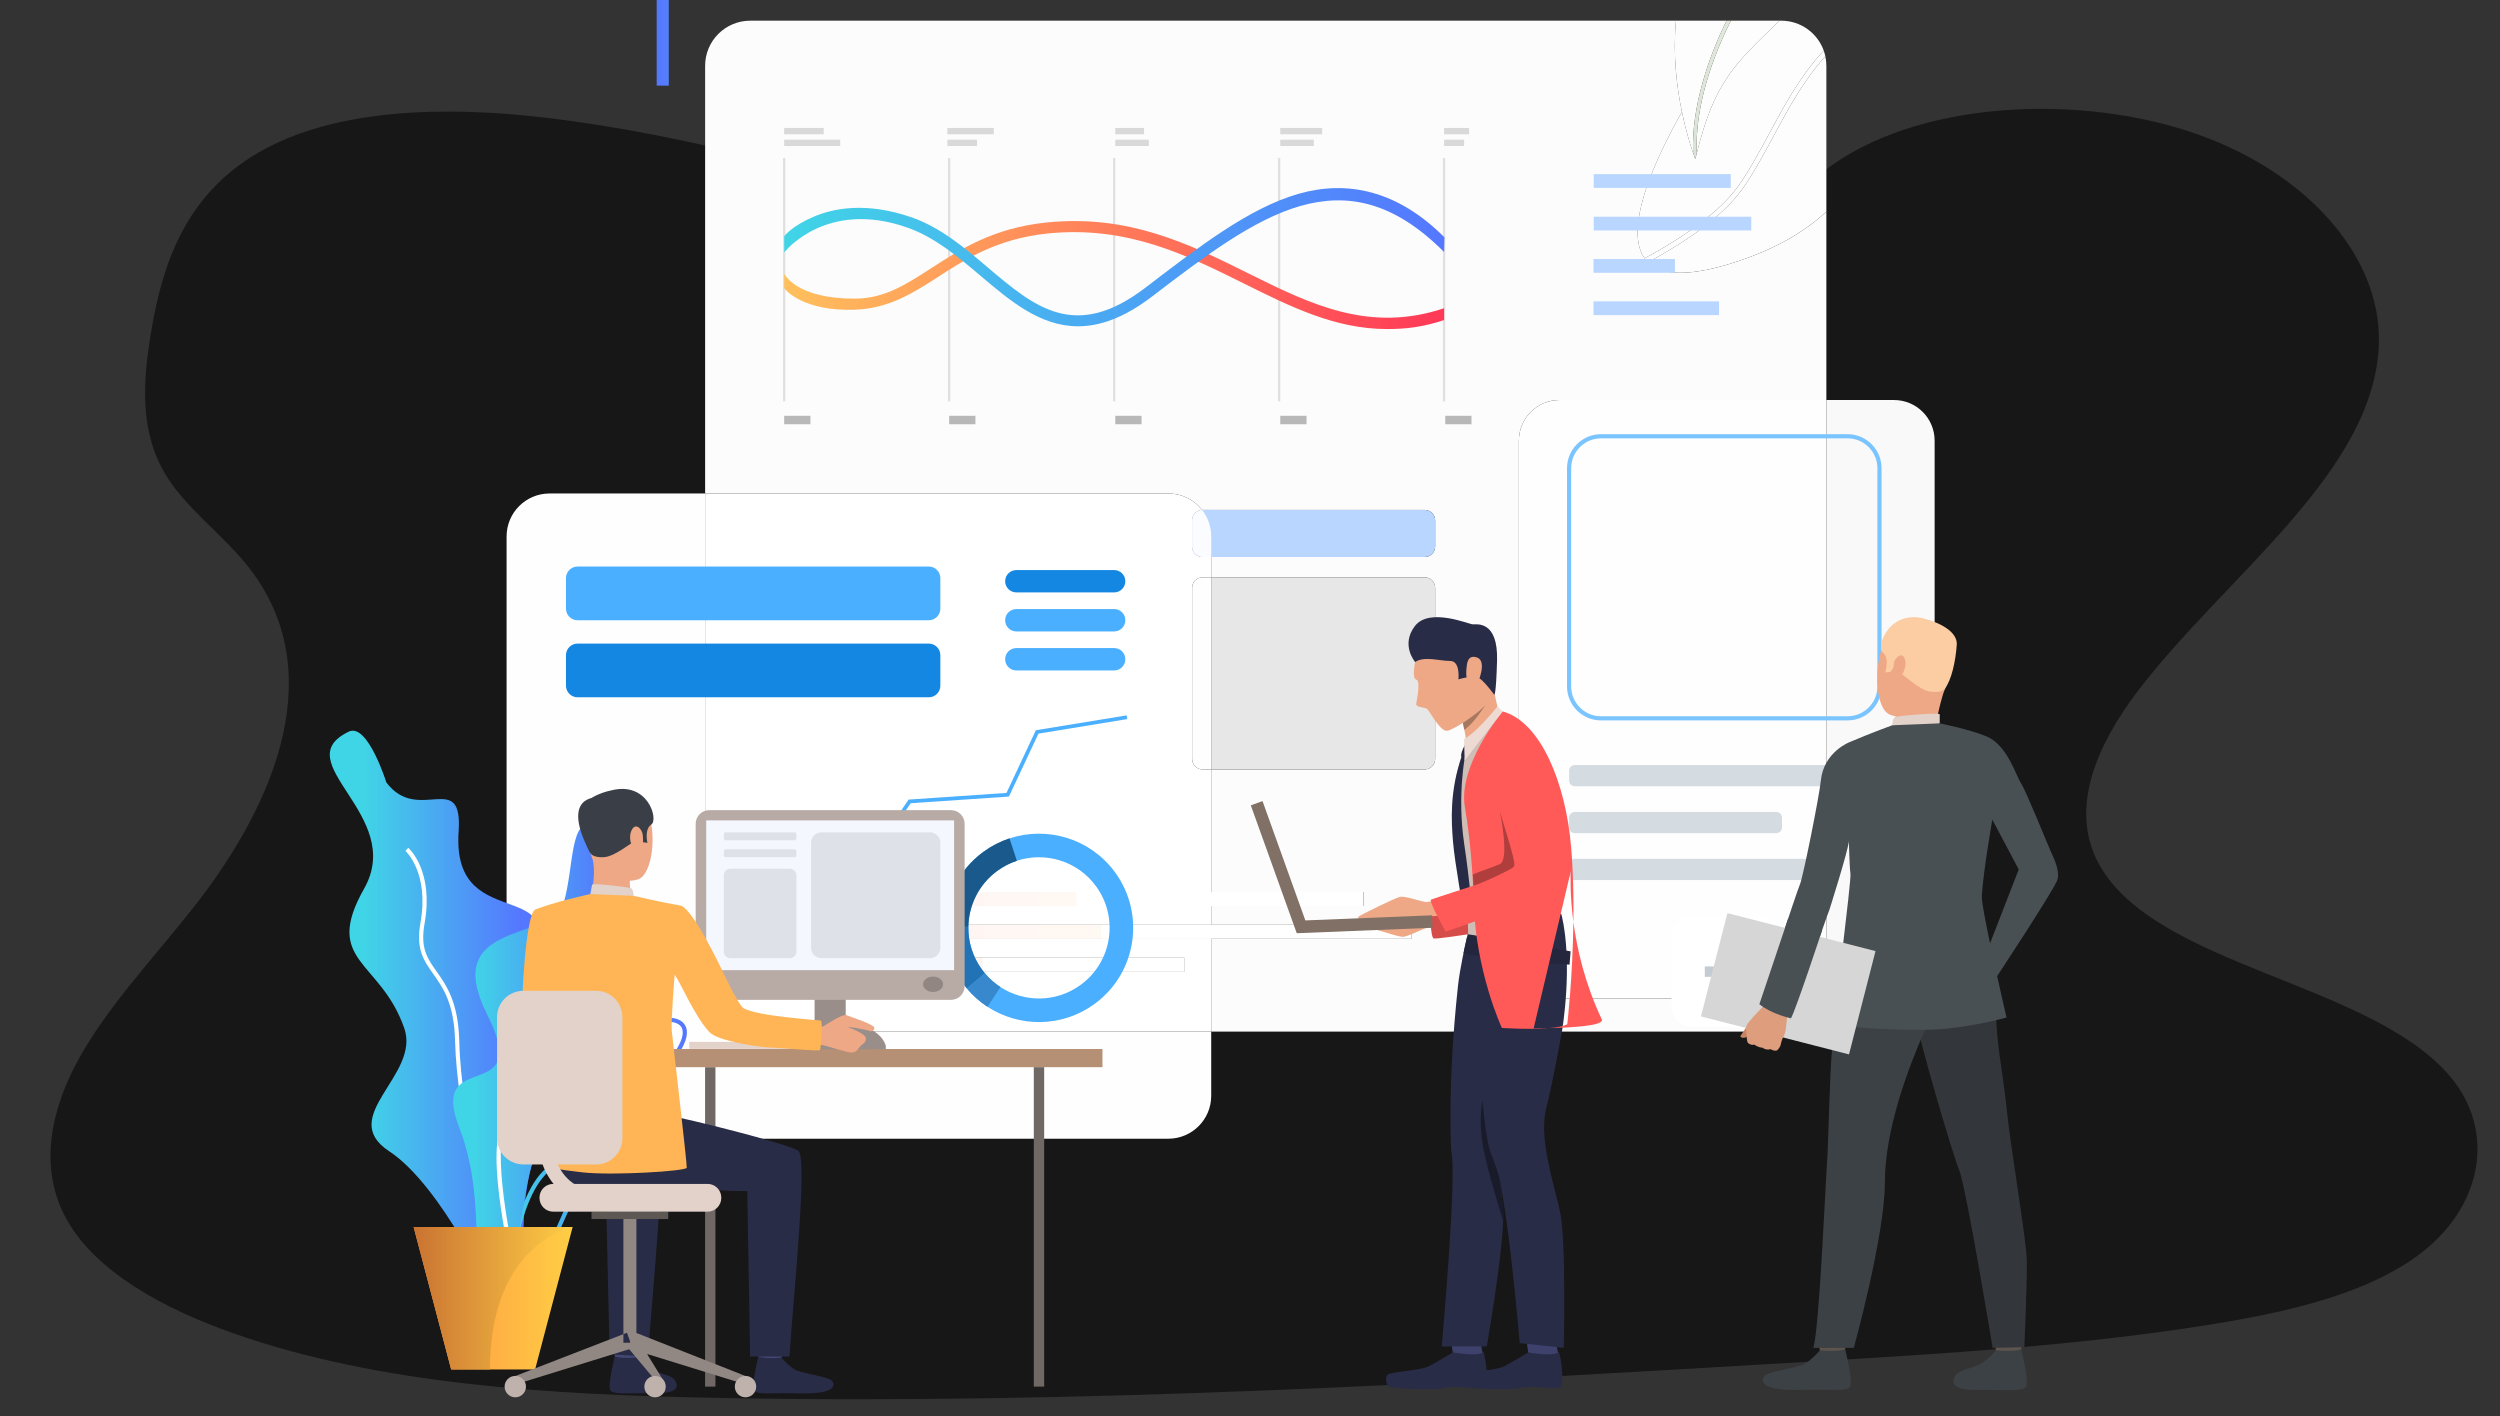 <svg xmlns="http://www.w3.org/2000/svg" viewBox="0 0 1137 644" width="1137" height="644">
	<rect x="0" y="0" width="1137" height="644" fill="#333333" stroke="none"/>
	<defs>
		<linearGradient id="grd1" gradientUnits="userSpaceOnUse"  x1="749.234" y1="53.339" x2="916.921" y2="53.339">
			<stop offset="0" stop-color="#fdfdfd"  />
			<stop offset="0.005" stop-color="#fdfdfd"  />
			<stop offset="1" stop-color="#fdfdfd"  />
		</linearGradient>
		<linearGradient id="grd2" gradientUnits="userSpaceOnUse"  x1="735.197" y1="131.946" x2="822.41" y2="43.315">
			<stop offset="0" stop-color="#fdfdfd"  />
			<stop offset="0.005" stop-color="#fdfdfd"  />
			<stop offset="1" stop-color="#fdfdfd"  />
		</linearGradient>
		<linearGradient id="grd3" gradientUnits="userSpaceOnUse"  x1="762.638" y1="-0.041" x2="844.721" y2="-0.041">
			<stop offset="0" stop-color="#fdfdfd"  />
			<stop offset="0.005" stop-color="#fdfdfd"  />
			<stop offset="1" stop-color="#fdfdfd"  />
		</linearGradient>
		<linearGradient id="grd4" gradientUnits="userSpaceOnUse"  x1="763.019" y1="63.283" x2="825.837" y2="-35.185">
			<stop offset="0" stop-color="#dce3d9"  />
			<stop offset="0.005" stop-color="#dce3d9"  />
			<stop offset="1" stop-color="#e3eedc"  />
		</linearGradient>
		<linearGradient id="grd5" gradientUnits="userSpaceOnUse"  x1="559.166" y1="408.865" x2="286.201" y2="408.865">
			<stop offset="0" stop-color="#fffbf3"  />
			<stop offset="1" stop-color="#fff0f2"  />
		</linearGradient>
		<linearGradient id="grd6" gradientUnits="userSpaceOnUse"  x1="559.166" y1="423.785" x2="286.201" y2="423.784">
			<stop offset="0" stop-color="#fffbf3"  />
			<stop offset="1" stop-color="#fff0f2"  />
		</linearGradient>
		<linearGradient id="grd7" gradientUnits="userSpaceOnUse"  x1="559.166" y1="438.708" x2="286.201" y2="438.708">
			<stop offset="0" stop-color="#fffbf3"  />
			<stop offset="1" stop-color="#fff0f2"  />
		</linearGradient>
		<linearGradient id="grd8" gradientUnits="userSpaceOnUse"  x1="164.787" y1="458.073" x2="236.662" y2="458.073">
			<stop offset="0" stop-color="#40d5e6"  />
			<stop offset="1" stop-color="#5577ff"  />
		</linearGradient>
		<linearGradient id="grd9" gradientUnits="userSpaceOnUse"  x1="224.997" y1="519.585" x2="311.27" y2="519.585">
			<stop offset="0" stop-color="#40d5e6"  />
			<stop offset="1" stop-color="#5577ff"  />
		</linearGradient>
		<linearGradient id="grd10" gradientUnits="userSpaceOnUse"  x1="230.404" y1="532.155" x2="297.714" y2="532.155">
			<stop offset="0" stop-color="#40d5e6"  />
			<stop offset="1" stop-color="#5577ff"  />
		</linearGradient>
		<linearGradient id="grd11" gradientUnits="userSpaceOnUse"  x1="215.12" y1="475.666" x2="275.122" y2="475.666">
			<stop offset="0" stop-color="#40d5e6"  />
			<stop offset="1" stop-color="#5577ff"  />
		</linearGradient>
		<linearGradient id="grd12" gradientUnits="userSpaceOnUse"  x1="188.109" y1="590.43" x2="260.444" y2="590.43">
			<stop offset="0" stop-color="#ff9340"  />
			<stop offset="1" stop-color="#ffce45"  />
		</linearGradient>
		<linearGradient id="grd13" gradientUnits="userSpaceOnUse"  x1="188.109" y1="590.43" x2="260.444" y2="590.43">
			<stop offset="0" stop-color="#c97332"  />
			<stop offset="1" stop-color="#ffce45"  />
		</linearGradient>
		<linearGradient id="grd14" gradientUnits="userSpaceOnUse"  x1="357.732" y1="9.415" x2="298.659" y2="9.415">
			<stop offset="0" stop-color="#40d5e6"  />
			<stop offset="1" stop-color="#5577ff"  />
		</linearGradient>
		<linearGradient id="grd15" gradientUnits="userSpaceOnUse"  x1="356.65" y1="125.688" x2="656.778" y2="125.688">
			<stop offset="0" stop-color="#ffc05c"  />
			<stop offset="1" stop-color="#ff3857"  />
		</linearGradient>
		<linearGradient id="grd16" gradientUnits="userSpaceOnUse"  x1="356.65" y1="120.545" x2="656.935" y2="120.545">
			<stop offset="0" stop-color="#40d5e6"  />
			<stop offset="1" stop-color="#5577ff"  />
		</linearGradient>
	</defs>
	<style>
		tspan { white-space:pre }
		.shp0 { fill: none } 
		.shp1 { opacity: 0.541;fill: #000000 } 
		.shp2 { fill: #fcfcfc } 
		.shp3 { fill: url(#grd1) } 
		.shp4 { fill: url(#grd2) } 
		.shp5 { fill: url(#grd3) } 
		.shp6 { fill: url(#grd4) } 
		.shp7 { fill: #b8d6ff } 
		.shp8 { fill: #e7e7e7 } 
		.shp9 { fill: #ffffff } 
		.shp10 { fill: #f9f9fa } 
		.shp11 { fill: #fefefe } 
		.shp12 { fill: #d4dbe1 } 
		.shp13 { fill: #c5ccd1 } 
		.shp14 { fill: #fafcff } 
		.shp15 { fill: url(#grd5) } 
		.shp16 { fill: url(#grd6) } 
		.shp17 { fill: url(#grd7) } 
		.shp18 { fill: #4aafff } 
		.shp19 { fill: #1487e3 } 
		.shp20 { fill: #1a598c } 
		.shp21 { fill: #2273b5 } 
		.shp22 { fill: #3788cc } 
		.shp23 { fill: url(#grd8) } 
		.shp24 { fill: url(#grd9) } 
		.shp25 { fill: url(#grd10) } 
		.shp26 { fill: url(#grd11) } 
		.shp27 { fill: url(#grd12) } 
		.shp28 { fill: url(#grd13) } 
		.shp29 { fill: url(#grd14) } 
		.shp30 { fill: #e2d2ca } 
		.shp31 { fill: #706865 } 
		.shp32 { fill: #ccbdb7 } 
		.shp33 { fill: #998e89 } 
		.shp34 { fill: #b59074 } 
		.shp35 { fill: #ffb555 } 
		.shp36 { fill: #424773 } 
		.shp37 { fill: #292c47 } 
		.shp38 { fill: #eea886 } 
		.shp39 { fill: #3a3f47 } 
		.shp40 { fill: #918783 } 
		.shp41 { fill: #5e5854 } 
		.shp42 { fill: #bfb2ac } 
		.shp43 { fill: #b8aba5 } 
		.shp44 { fill: #f5f7ff } 
		.shp45 { fill: #918681 } 
		.shp46 { fill: #dfe1e8 } 
		.shp47 { fill: #e0e0e0 } 
		.shp48 { fill: #b8b8b8 } 
		.shp49 { fill: #d9d9d9 } 
		.shp50 { fill: url(#grd15) } 
		.shp51 { fill: url(#grd16) } 
		.shp52 { fill: #7ac4ff } 
		.shp53 { fill: #5c544d } 
		.shp54 { fill: #3c4145 } 
		.shp55 { fill: #33373b } 
		.shp56 { fill: #fccca2 } 
		.shp57 { fill: #495054 } 
		.shp58 { fill: #d6d6d6 } 
		.shp59 { fill: #c98462 } 
		.shp60 { fill: #de9d7d } 
		.shp61 { fill: #d64c4a } 
		.shp62 { fill: #3d416b } 
		.shp63 { fill: #cfbeb6 } 
		.shp64 { fill: #23263d } 
		.shp65 { fill: #ff5a58 } 
		.shp66 { fill: #807066 } 
		.shp67 { fill: #191b2b } 
		.shp68 { fill: #a77860 } 
		.shp69 { fill: #b03e3d } 
		.shp70 { fill: #282b45 } 
		.shp71 { fill: #eddad3 } 
	</style>
	<path id="backgroundrect" class="shp0" d="M0 0L100 0L100 100L0 100L0 0Z" />
	<g id="Layer">
		<path id="svg_1" class="shp1" d="M650.4 132.76C579.64 133.3 511.67 117.31 446.67 99.49C381.67 81.67 317.2 61.66 247.83 53.49C203.21 48.21 152.43 49.04 117.35 69.49C83.6 89.15 73.62 121.37 68.69 151.11C64.98 173.49 63.17 196.97 76.23 217.34C85.3 231.47 100.92 243.07 111.91 256.53C150.17 303.37 126.45 363.64 88.51 412.04C70.74 434.71 49.94 456.53 36.4 480.53C22.86 504.53 17.22 531.64 30.61 555.13C43.89 578.42 74.15 595.19 106.69 606.58C172.79 629.72 249.86 634.28 324.92 635.75C491.06 638.99 657.63 629.11 823.74 619.24C885.22 615.59 946.97 611.91 1007.22 602.09C1040.68 596.64 1075.15 588.66 1098.97 571.49C1129.21 549.69 1135.65 514.37 1113.97 489.15C1077.6 446.86 980.97 439.47 954.97 393.62C940.66 368.38 953.4 339.25 971.97 314.71C1011.91 262.06 1080.31 214.71 1081.92 156.08C1083.03 115.83 1047.92 76.8 995.24 59.65C940 41.65 864.46 46.86 825.4 81.27C785.24 116.64 712.9 132.29 650.4 132.76Z" />
		<path id="Path 6" class="shp2" d="M810.11 469.18L550.86 469.18L550.86 426.98L642.05 426.98L642.05 420.59L550.86 420.59L550.86 412.06L620.09 412.06L620.09 405.67L550.86 405.67L550.86 349.94L647.93 349.94C650.57 349.94 652.71 347.81 652.71 345.17L652.71 267.34C652.71 264.7 650.57 262.56 647.93 262.56L550.86 262.56L550.86 253.32L647.93 253.32C650.57 253.32 652.71 251.18 652.71 248.54L652.71 236.7C652.71 234.06 650.57 231.92 647.93 231.92L546.96 231.92C546.87 231.92 546.79 231.92 546.71 231.92C543.13 227.37 537.58 224.44 531.34 224.44L320.69 224.44L320.69 29.93C320.69 18.6 329.87 9.41 341.21 9.41L762.24 9.41C760.77 24.86 762.59 39.6 764.94 50.93C763.39 53.61 761.94 56.25 760.6 58.81C747.8 83.17 740.1 106.46 747.96 117.46C748.43 118.11 748.94 118.71 749.5 119.26C752.63 122.34 757.45 124.06 764.31 124.06C770.98 124.06 779.59 122.42 790.46 118.79C808.2 112.87 821.01 105.17 830.63 96.26L830.63 181.93L709.26 181.93C699.06 181.93 690.79 190.2 690.79 200.41L690.79 435.61C690.79 445.82 699.06 454.09 709.26 454.09L829.91 454.09C827.53 462.79 819.57 469.18 810.11 469.18Z" />
		<path id="Path 7" class="shp3" d="M764.31 124.06C757.45 124.06 752.63 122.34 749.5 119.26C760.63 113.35 782 100.7 792.57 85.77C797.54 78.72 801.85 70.73 806.4 62.28C813.23 49.59 820.24 36.56 830.17 25.6C830.47 27 830.63 28.45 830.63 29.93L830.63 96.26C821.01 105.17 808.2 112.87 790.46 118.79C779.59 122.42 770.98 124.06 764.31 124.06ZM747.96 117.46C740.1 106.46 747.8 83.17 760.6 58.81C761.94 56.25 763.39 53.61 764.94 50.93C766.72 59.46 768.8 66.06 770.02 69.56C770.6 71.25 770.99 72.22 771.03 72.32C771.26 71.42 771.48 70.51 771.7 69.65C779.76 37.61 788.29 29.6 809.33 9.41L810.11 9.41C819.02 9.41 826.6 15.09 829.44 23.02C818.83 34.39 811.51 47.98 804.4 61.2C799.87 69.59 795.61 77.52 790.7 84.45C780.4 99.01 758.81 111.71 747.96 117.46Z" />
		<path id="Path 8" class="shp4" d="M749.5 119.26C748.94 118.71 748.43 118.11 747.96 117.46C758.81 111.71 780.4 99.01 790.7 84.45C795.61 77.52 799.87 69.59 804.4 61.2C811.51 47.98 818.83 34.39 829.44 23.02C829.74 23.85 829.98 24.71 830.17 25.6C820.24 36.56 813.23 49.59 806.4 62.28C801.85 70.73 797.54 78.72 792.57 85.77C782 100.7 760.63 113.35 749.5 119.26Z" />
		<path id="Path 9" class="shp5" d="M771.7 69.65C770.72 48.41 779.11 25.39 787.23 9.41L809.33 9.41C788.29 29.6 779.76 37.61 771.7 69.65ZM770.02 69.56C768.8 66.06 766.72 59.46 764.94 50.93C762.59 39.6 760.77 24.86 762.24 9.41L785.23 9.41C777.08 25.84 769.17 48.84 770.02 69.56Z" />
		<path id="Path 10" class="shp6" d="M771.03 72.32C770.99 72.22 770.6 71.25 770.02 69.56C769.17 48.84 777.08 25.84 785.23 9.41L787.23 9.41C779.11 25.39 770.72 48.41 771.7 69.65C771.48 70.51 771.26 71.42 771.03 72.32Z" />
		<path id="Path 11" class="shp7" d="M647.93 231.92L546.96 231.92C544.32 231.92 542.18 234.06 542.18 236.7L542.18 248.54C542.18 251.18 544.32 253.32 546.96 253.32L647.93 253.32C650.57 253.32 652.71 251.18 652.71 248.54L652.71 236.7C652.71 234.06 650.57 231.92 647.93 231.92Z" />
		<path id="Path 12" class="shp8" d="M647.93 349.94L550.86 349.94L550.86 262.56L647.93 262.56C650.57 262.56 652.71 264.7 652.71 267.34L652.71 345.17C652.71 347.81 650.57 349.94 647.93 349.94Z" />
		<path id="Path 13" class="shp7" d="M787.15 85.45L724.82 85.45L724.82 79.2L787.15 79.2L787.15 85.45ZM796.45 104.81L724.82 104.81L724.82 98.56L796.45 98.56L796.45 104.81ZM761.77 124.06L724.71 124.06L724.71 117.81L761.77 117.81L761.77 124.06ZM781.82 143.31L724.71 143.31L724.71 137.06L781.82 137.06L781.82 143.31Z" />
		<path id="Path 14" class="shp9" d="M620.09 412.06L347.39 412.06L347.39 405.67L620.09 405.67L620.09 412.06ZM642.05 426.98L347.39 426.98L347.39 420.59L642.05 420.59L642.05 426.98ZM538.58 441.91L347.39 441.91L347.39 435.51L538.58 435.51L538.58 441.91Z" />
		<path id="Path 15" class="shp10" d="M861.39 454.09L829.91 454.09C830.38 452.36 830.63 450.54 830.63 448.66L830.63 181.93L861.39 181.93C871.59 181.93 879.87 190.2 879.87 200.41L879.87 435.61C879.87 445.82 871.59 454.09 861.39 454.09Z" />
		<path id="Path 16" class="shp11" d="M829.91 454.09L709.26 454.09C699.06 454.09 690.79 445.82 690.79 435.61L690.79 200.41C690.79 190.2 699.06 181.93 709.26 181.93L830.63 181.93L830.63 448.66C830.63 450.54 830.38 452.36 829.91 454.09Z" />
		<path id="Path 17" class="shp12" d="M847.05 357.6L716.25 357.6C714.8 357.6 713.63 356.43 713.63 354.98L713.63 350.56C713.63 349.11 714.8 347.94 716.25 347.94L847.05 347.94C848.5 347.94 849.67 349.11 849.67 350.56L849.67 354.98C849.67 356.43 848.5 357.6 847.05 357.6ZM807.82 378.92L716.25 378.92C714.8 378.92 713.63 377.75 713.63 376.3L713.63 371.89C713.63 370.44 714.8 369.26 716.25 369.26L807.82 369.26C809.27 369.26 810.45 370.44 810.45 371.89L810.45 376.3C810.45 377.75 809.27 378.92 807.82 378.92ZM826.01 400.24L716.25 400.24C714.8 400.24 713.63 399.07 713.63 397.62L713.63 393.21C713.63 391.76 714.8 390.58 716.25 390.58L826.01 390.58C827.47 390.58 828.64 391.76 828.64 393.21L828.64 397.62C828.64 399.07 827.47 400.24 826.01 400.24Z" />
		<path id="Path 18" class="shp9" d="M800.97 467.03L769.69 467.03C764.46 467.03 760.21 462.78 760.21 457.54L760.21 426.27C760.21 421.04 764.46 416.79 769.69 416.79L800.97 416.79C806.2 416.79 810.45 421.04 810.45 426.27L810.45 457.54C810.45 462.78 806.2 467.03 800.97 467.03Z" />
		<path id="Path 19" class="shp13" d="M787.71 451.9L782.95 451.9L782.95 431.91L787.71 431.91L787.71 451.9ZM775.34 444.28L775.34 439.53L795.32 439.53L795.32 444.28L775.34 444.28Z" />
		<path id="Path 20" class="shp11" d="M531.34 517.89L249.92 517.89C239.14 517.89 230.4 509.15 230.4 498.37L230.4 243.96C230.4 233.19 239.14 224.44 249.92 224.44L320.69 224.44L320.69 448.66C320.69 460 329.87 469.18 341.21 469.18L550.86 469.18L550.86 498.37C550.86 509.15 542.12 517.89 531.34 517.89Z" />
		<path id="Path 21" fill-rule="evenodd" class="shp9" d="M550.86 469.18L341.21 469.18C329.87 469.18 320.69 460 320.69 448.66L320.69 224.44L531.34 224.44C537.58 224.44 543.13 227.37 546.71 231.92C544.19 232.06 542.18 234.14 542.18 236.7L542.18 248.54C542.18 251.18 544.32 253.32 546.96 253.32L550.86 253.32L550.86 262.56L546.96 262.56C544.32 262.56 542.18 264.7 542.18 267.34L542.18 345.17C542.18 347.81 544.32 349.94 546.96 349.94L550.86 349.94L550.86 405.67L347.39 405.67L347.39 412.06L550.86 412.06L550.86 420.59L347.39 420.59L347.39 426.98L550.86 426.98L550.86 469.18ZM538.58 441.91L538.58 435.51L347.39 435.51L347.39 441.91L538.58 441.91Z" />
		<path id="Path 22" class="shp14" d="M550.86 253.32L546.96 253.32C544.32 253.32 542.18 251.18 542.18 248.54L542.18 236.7C542.18 234.14 544.19 232.06 546.71 231.92C549.31 235.24 550.86 239.42 550.86 243.96L550.86 253.32Z" />
		<path id="Path 23" class="shp11" d="M550.86 349.94L546.96 349.94C544.32 349.94 542.18 347.81 542.18 345.17L542.18 267.34C542.18 264.7 544.32 262.56 546.96 262.56L550.86 262.56L550.86 349.94Z" />
		<path id="Path 24" class="shp9" d="M550.86 412.06L489.38 412.06L489.38 405.67L347.39 405.67L347.39 412.06L347.39 405.67L550.86 405.67L550.86 412.06ZM550.86 426.98L500.82 426.98L500.82 420.59L347.39 420.59L347.39 426.98L347.39 420.59L550.86 420.59L550.86 426.98ZM538.58 441.91L446.94 441.91L446.94 435.51L347.39 435.51L347.39 441.91L347.39 435.51L538.58 435.51L538.58 441.91Z" />
		<path id="Path 25" class="shp15" d="M489.38 412.06L347.39 412.06L347.39 405.67L489.38 405.67L489.38 412.06Z" />
		<path id="Path 26" class="shp16" d="M500.82 426.98L347.39 426.98L347.39 420.59L500.82 420.59L500.82 426.98Z" />
		<path id="Path 27" class="shp17" d="M446.94 441.91L347.39 441.91L347.39 435.51L446.94 435.51L446.94 441.91Z" />
		<path id="Path 28" class="shp18" d="M512.68 327.04L512.4 325.35L471.12 332.11L457.74 360.63L413.23 363.65L398.81 384.92L364.78 384.08L364.73 385.79L399.7 386.66L414.17 365.31L458.86 362.28L472.29 333.65L512.68 327.04Z" />
		<path id="Path 29" class="shp19" d="M462.23 269.43L506.72 269.43C509.53 269.43 511.8 267.15 511.8 264.34C511.8 261.54 509.53 259.26 506.72 259.26L462.23 259.26C459.42 259.26 457.14 261.54 457.14 264.34C457.14 267.15 459.42 269.43 462.23 269.43Z" />
		<path id="Path 30" fill-rule="evenodd" class="shp18" d="M462.23 287.18L506.72 287.18C509.53 287.18 511.8 284.9 511.8 282.09C511.8 279.28 509.53 277 506.72 277L462.23 277C459.42 277 457.14 279.28 457.14 282.09C457.14 284.9 459.42 287.18 462.23 287.18ZM462.23 304.92L506.72 304.92C509.53 304.92 511.8 302.64 511.8 299.83C511.8 297.02 509.53 294.74 506.72 294.74L462.23 294.74C459.42 294.74 457.14 297.02 457.14 299.83C457.14 302.64 459.42 304.92 462.23 304.92ZM427.67 276.82L427.67 262.93C427.67 260.02 425.32 257.66 422.4 257.66L262.68 257.66C259.77 257.66 257.41 260.02 257.41 262.93L257.41 276.82C257.41 279.73 259.77 282.09 262.68 282.09L422.4 282.09C425.32 282.09 427.67 279.73 427.67 276.82Z" />
		<path id="Path 31" class="shp19" d="M422.4 317.13L262.68 317.13C259.77 317.13 257.41 314.77 257.41 311.86L257.41 297.97C257.41 295.06 259.77 292.7 262.68 292.7L422.4 292.7C425.32 292.7 427.67 295.06 427.67 297.97L427.67 311.86C427.67 314.77 425.32 317.13 422.4 317.13Z" />
		<path id="Path 32" fill-rule="evenodd" class="shp18" d="M497.84 456.57C483.05 467.39 463.63 467.34 449.13 457.9C445.68 455.65 442.5 452.86 439.73 449.56C439.12 448.84 438.53 448.08 437.96 447.3C432.24 439.49 429.56 430.38 429.69 421.39C429.89 408.42 435.95 395.69 447.23 387.43C450.95 384.7 454.96 382.67 459.12 381.3C476.28 375.64 495.85 381.33 507.1 396.69C521.07 415.78 516.93 442.59 497.84 456.57ZM498.45 403.02C490.01 391.5 475.34 387.24 462.47 391.48C459.36 392.51 456.35 394.04 453.56 396.08C445.1 402.27 440.56 411.82 440.41 421.54C440.31 428.28 442.32 435.11 446.61 440.97C447.04 441.55 447.49 442.12 447.94 442.66C450.02 445.14 452.4 447.23 454.99 448.91C465.86 455.99 480.42 456.03 491.5 447.91C505.82 437.44 508.93 417.34 498.45 403.02Z" />
		<path id="Path 33" class="shp20" d="M440.41 421.54L429.69 421.39C429.89 408.42 435.95 395.69 447.23 387.43C450.95 384.7 454.96 382.67 459.12 381.3L462.47 391.48C459.36 392.51 456.35 394.04 453.56 396.08C445.1 402.27 440.56 411.82 440.41 421.54Z" />
		<path id="Path 34" class="shp21" d="M447.94 442.66L439.73 449.56C439.12 448.84 438.53 448.08 437.96 447.3C432.24 439.49 429.56 430.38 429.69 421.39L440.41 421.54C440.31 428.28 442.32 435.11 446.61 440.97C447.04 441.55 447.49 442.12 447.94 442.66Z" />
		<path id="Path 35" class="shp22" d="M449.13 457.9C445.68 455.65 442.5 452.86 439.73 449.56L447.94 442.66C450.02 445.14 452.4 447.23 454.99 448.91L449.13 457.9Z" />
		<path id="Path 36" class="shp23" d="M158.66 332.74C167.21 328.65 175.72 355.87 175.72 355.87C190.25 375.08 210.56 349.53 208.58 378.24C205.1 428.47 266.4 394.03 238.12 446.48C209.84 498.93 263.09 476.14 245.52 518.43C227.94 560.72 250.72 611.16 224.28 590.43C224.28 590.43 200.99 539.37 176.98 523.57C152.97 507.78 191.37 489.03 183.85 467.58C172.94 436.41 146.65 437.63 165.61 404.14C184.56 370.65 129.59 346.64 158.66 332.74Z" />
		<path id="Path 37" class="shp9" d="M232.65 571.22C221.19 563.15 207.77 506.98 206.97 473.52C206.56 456.38 201.5 449.24 197.03 442.94C192.75 436.92 189.06 431.71 191.21 419.77C195.32 396.95 184.52 387.1 184.41 387L185.66 385.58C186.14 386 197.39 396.16 193.08 420.11C191.07 431.27 194.38 435.93 198.57 441.84C202.97 448.04 208.44 455.75 208.87 473.47C209.73 509.38 223.44 562.42 233.74 569.66L232.65 571.22Z" />
		<path id="Path 38" fill-rule="evenodd" class="shp24" d="M309.25 466.36C311.42 468.42 310.4 471.95 309.15 474.55C306.78 479.52 303.77 482.59 301.12 485.29C297.44 489.05 294.53 492.02 296 497.78C296.3 498.91 296.63 500.05 296.96 501.2C299.3 509.21 301.52 516.78 289.26 522.29C286.38 523.58 283.74 524.62 281.41 525.53C271.71 529.34 265.3 531.85 258.43 546.35C257.15 549.05 256.03 551.6 254.94 554.07C249.01 567.5 245.43 575.61 232.47 572.99C228.75 572.24 226.33 570.33 225.27 567.3C222.55 559.51 229.06 545.88 234.82 539.03C235.24 538.53 245.13 526.47 244.04 509.22C243.86 506.41 243.57 503.83 243.32 501.55C242.64 495.52 242.15 491.16 244.39 488.65C246.44 486.35 250.92 485.31 258.91 485.27C274.98 485.19 281.32 478.55 286.41 473.22C288.45 471.08 290.21 469.24 292.31 468.09C299.1 464.39 306.38 463.64 309.25 466.36ZM256.68 554.83C257.76 552.37 258.88 549.84 260.14 547.16C266.69 533.34 272.49 531.07 282.1 527.29C284.45 526.37 287.11 525.33 290.03 524.01C303.8 517.83 301.14 508.71 298.78 500.67C298.45 499.54 298.13 498.42 297.84 497.31C296.63 492.58 298.96 490.21 302.48 486.61C305.09 483.95 308.35 480.62 310.86 475.37C313.61 469.63 312.21 466.55 310.55 464.98C307.06 461.67 299.01 462.28 291.4 466.43C289.04 467.72 287.1 469.75 285.04 471.91C280.19 476.99 274.16 483.3 258.91 483.37C250.21 483.41 245.44 484.61 242.98 487.39C240.18 490.53 240.7 495.24 241.43 501.76C241.69 504.02 241.97 506.57 242.15 509.34C243.19 525.81 233.46 537.7 233.36 537.81C227.55 544.73 220.39 559.09 223.48 567.92C224.78 571.63 227.67 573.96 232.09 574.85C233.85 575.21 235.46 575.38 236.94 575.38C247.61 575.38 251.51 566.53 256.68 554.83Z" />
		<path id="Path 39" class="shp25" d="M232.3 586.32L230.4 586.22C230.5 584.44 232.89 542.52 249.72 530.25C268.18 516.79 274.01 502.33 276.78 492.62C280.05 481.17 296.68 478.12 297.38 477.99L297.72 479.86C297.55 479.89 281.54 482.84 278.6 493.14C275.75 503.12 269.77 517.98 250.84 531.78C234.72 543.53 232.32 585.89 232.3 586.32Z" />
		<path id="Path 40" class="shp26" d="M270.78 375.05C258.82 370.94 261.3 394 256.25 411.06C251.19 428.13 200.01 418.51 221.49 461.23C242.98 503.95 194.32 475.52 208.86 512.8C223.39 550.08 210.12 589.96 225.92 579.81C241.72 569.67 234.79 522.73 251.22 517.14C267.65 511.57 270.33 505.06 254.07 489.89C237.8 474.73 296.69 459.67 282.16 429.05C267.62 398.43 284.61 379.79 270.78 375.05Z" />
		<path id="Path 41" class="shp9" d="M233.25 578.03C231.74 571.64 218.89 515.48 230.88 508.69C241.45 502.7 241.19 479.43 239.54 457.45C238.08 438 263.07 428.9 264.13 428.52L264.77 430.31C264.52 430.4 240.08 439.3 241.43 457.31C243.12 479.88 243.31 503.83 231.82 510.34C222.71 515.5 231.1 560.63 235.09 577.59L233.25 578.03Z" />
		<path id="Path 42" class="shp27" d="M260.44 558.03L243.36 622.83L205.19 622.83L188.11 558.03L260.44 558.03Z" />
		<path id="Path 43" class="shp28" d="M260.44 558.03C260.44 558.03 222.84 565.09 222.84 622.83L205.19 622.83L188.11 558.03L260.44 558.03Z" />
		<path id="Path 44" class="shp29" d="M357.73 -20.12L357.73 -14.62L304.16 -14.62L304.16 38.95L298.66 38.95L298.66 -20.12L357.73 -20.12Z" />
		<path id="Path 45" class="shp30" d="M367.27 473.85L313.46 473.85L313.46 477.04L367.27 477.04L367.27 473.85Z" />
		<path id="Path 46" class="shp31" d="M320.67 630.63L325.38 630.63L325.38 485.35L320.67 485.35L320.67 630.63Z" />
		<path id="Path 47" class="shp32" d="M396.25 472.94L358.85 472.94L358.85 477.5L396.25 477.5L396.25 472.94Z" />
		<path id="Path 48" class="shp33" d="M384.63 477.04L370.47 477.04L370.47 434.01L384.63 434.01L384.63 477.04Z" />
		<path id="Path 49" class="shp34" d="M501.4 485.35L294.15 485.35L294.15 477.09L501.4 477.09L501.4 485.35Z" />
		<path id="Path 50" class="shp35" d="M254.37 427.09C254.37 427.09 252.11 458.88 258.32 462.69C262.21 465.07 277.72 473.11 277.26 474.62C276.8 476.12 268.5 488.03 268.5 488.03C268.5 488.03 238.71 468.4 237.74 462.22C236.8 456.18 239.21 415.68 243.31 413.81C246.37 412.41 247.99 413.57 251.86 416.44C257.29 420.47 254.37 427.09 254.37 427.09Z" />
		<path id="Path 51" class="shp36" d="M291.04 610.8C291.04 610.8 290.11 617.23 290 618.19C289.88 619.16 279.69 617.62 279.69 617.62L278.86 609.97C278.86 609.97 289.76 609.89 291.04 610.8Z" />
		<path id="Path 52" class="shp37" d="M290.1 617.37C290.1 617.37 293.33 621.25 296.46 622.94C299.58 624.63 304.49 625.3 306.34 627.05C307.67 628.31 311.19 633.74 298.22 633.63C285.25 633.53 278.99 634.4 277.6 632.32C276.21 630.23 279.61 616.94 279.61 616.94C279.61 616.94 282.69 618.04 290.1 617.37Z" />
		<path id="Path 53" class="shp36" d="M356.34 610.86C356.34 610.86 355.41 617.28 355.3 618.26C355.18 619.22 344.99 617.68 344.99 617.68L344.17 610.03C344.17 610.03 355.07 609.95 356.34 610.86Z" />
		<path id="Path 54" class="shp37" d="M355.41 617.44C355.41 617.44 358.64 621.31 361.76 623C364.88 624.69 376.38 626.08 378.22 627.83C379.56 629.09 381.77 634.17 363.52 633.7C350.55 633.36 344.29 634.46 342.9 632.38C341.52 630.3 344.92 617 344.92 617C344.92 617 347.81 618.18 355.41 617.44ZM258.16 499.69C258.16 499.69 295.22 505.96 303.59 507.27C311.96 508.59 357.34 519.88 363.01 523.32C367.53 526.06 360.64 591.84 359.04 616.94L341.16 616.94L339.86 541.65C318.42 542.19 303.11 536.64 287.49 539.01C271.87 541.38 258.85 544.75 248.92 531.44C248.92 531.44 248.56 502.6 258.16 499.69ZM294.69 617L277.27 615.92L275.57 541.65C266.34 541.89 263.17 541.3 255.7 540.39L241.63 507.7C253.96 510.17 293.45 520.13 298.72 523.32C303.23 526.06 296.3 591.9 294.69 617Z" />
		<path id="Path 55" class="shp38" d="M275.22 360.79C275.22 360.79 288.81 357.04 293.99 367.58C299.17 378.13 296.82 398.12 289.98 400C283.13 401.88 273.28 399.71 270.44 393.15C267.6 386.59 265.33 377.26 266.01 371.22C266.69 365.18 271.62 362.23 275.22 360.79ZM286.42 397.89C286.42 397.89 286.28 405.91 287.16 407.62C288.04 409.33 268.25 408.9 268.25 408.9C268.25 408.9 271.37 399.28 269.59 391.07C267.84 382.95 286.42 397.89 286.42 397.89Z" />
		<path id="Path 56" class="shp39" d="M268.53 388.03C268.53 388.03 269.59 390.18 274.71 389.84C279.84 389.49 286.6 383.31 288.77 382.75C290.95 382.2 291.08 380.96 291.08 380.96L292.23 383.01L294.46 383.35C294.46 383.35 292.94 377.15 296.24 374.97C299.54 372.79 294.76 355.22 278.05 359.46C278.05 359.46 265.29 361.79 265.12 368.91C264.95 376.04 266.05 384.26 268.53 388.03Z" />
		<path id="Path 57" class="shp30" d="M288.2 407.42C288.2 407.42 288.15 404.15 286.67 403.84C285.18 403.53 271.1 401.59 269.28 402.3L268.5 406.61C268.5 406.61 272.01 408.77 288.2 407.42Z" />
		<path id="Path 58" class="shp38" d="M292.28 379.5C291.9 376.82 288.85 373.75 287.11 377.92C285.36 382.09 288.29 388.17 290.24 387.84C292.2 387.51 292.79 383.13 292.28 379.5Z" />
		<path id="Path 59" class="shp39" d="M271.26 362.7C271.26 362.7 254.7 361.92 268.37 387.78L271.26 362.7Z" />
		<path id="Path 60" fill-rule="evenodd" class="shp40" d="M285.15 606.13L286.77 610.68L289.43 610.68L289.43 554.08L283.52 554.08L283.52 606.76L285.15 606.13ZM287.65 613.15L235.59 629.27L234.36 625.81L283.52 606.76L283.52 610.68L286.77 610.68L287.65 613.15Z" />
		<path id="Path 61" class="shp41" d="M303.92 554.41L269.03 554.41L269.03 551.07L303.92 551.07L303.92 554.41Z" />
		<path id="Path 62" class="shp40" d="M339.05 625.81L337.82 629.27L285.76 613.15L288.05 605.69L339.05 625.81ZM302.37 628.91L302.37 632.94L285.76 613.15L288.05 605.69L302.37 628.91Z" />
		<path id="Path 63" class="shp42" d="M343.92 630.63C343.92 633.32 341.74 635.5 339.05 635.5C336.36 635.5 334.19 633.32 334.19 630.63C334.19 627.94 336.36 625.77 339.05 625.77C341.74 625.77 343.92 627.94 343.92 630.63ZM302.78 630.63C302.78 633.32 300.61 635.5 297.92 635.5C295.23 635.5 293.05 633.32 293.05 630.63C293.05 627.94 295.23 625.77 297.92 625.77C300.61 625.77 302.78 627.94 302.78 630.63ZM239.22 630.63C239.22 633.32 237.04 635.5 234.36 635.5C231.67 635.5 229.49 633.32 229.49 630.63C229.49 627.94 231.67 625.77 234.36 625.77C237.04 625.77 239.22 627.94 239.22 630.63Z" />
		<path id="Path 64" class="shp30" d="M321.81 551.07L251.6 551.07C248.16 551.07 245.36 548.28 245.36 544.83L245.36 544.67C245.36 541.23 248.16 538.44 251.6 538.44L321.81 538.44C325.25 538.44 328.04 541.23 328.04 544.67L328.04 544.83C328.04 548.28 325.25 551.07 321.81 551.07Z" />
		<path id="Path 65" class="shp31" d="M474.89 630.63L470.17 630.63L470.17 485.35L474.89 485.35L474.89 630.63Z" />
		<path id="Path 66" class="shp43" d="M432.49 454.74L322.61 454.74C319.18 454.74 316.39 451.95 316.39 448.52L316.39 374.67C316.39 371.24 319.18 368.45 322.61 368.45L432.49 368.45C435.92 368.45 438.71 371.24 438.71 374.67L438.71 448.52C438.71 451.95 435.92 454.74 432.49 454.74Z" />
		<path id="Path 67" class="shp44" d="M433.92 441.22L321.19 441.22L321.19 373.12L433.92 373.12L433.92 441.22Z" />
		<path id="Path 68" class="shp45" d="M428.91 447.64C428.91 449.58 426.88 451.15 424.36 451.15C421.86 451.15 419.82 449.58 419.82 447.64C419.82 445.7 421.86 444.14 424.36 444.14C426.88 444.14 428.91 445.7 428.91 447.64Z" />
		<path id="Path 69" class="shp33" d="M402.87 477.2L402.87 475.66C402.87 475.66 400.71 466.12 385.45 466.12C370.18 466.12 370.48 477.2 370.48 477.2L402.87 477.2Z" />
		<path id="Path 70" class="shp38" d="M370.3 467.53C370.3 467.53 373.62 467.28 374.83 466.54C376.05 465.81 383.32 460.92 385.03 461.7C386.73 462.49 398.1 465.97 397.7 467.63C397.31 469.29 396.26 469.13 395.46 468.84C394.66 468.54 386.4 466.81 385.67 467.1C385.67 467.1 393.78 470.06 393.81 472.22C393.85 474.38 392.12 474.9 391.35 475.72C390.58 476.53 389.66 478.56 387.57 478.72C385.48 478.87 375.28 475.32 373.19 475.16C371.09 475 367.2 475.29 366.94 474.95C366.68 474.61 370.3 467.53 370.3 467.53Z" />
		<path id="Path 71" class="shp35" d="M309.91 411.95C299.33 410.09 288.2 407.42 288.2 407.42L268.5 406.61C268.5 406.61 250.42 410.59 243.31 413.81C242.63 414.12 242.63 429.94 240.77 434.09L246.68 446.54C246.68 446.54 250.09 471.21 250.79 482.18C251.12 487.21 249.88 530.85 249.88 530.85C249.88 530.85 251.65 531.72 265.09 533.21C278.53 534.69 312.12 532.67 312.33 531.08C312.54 529.5 305.83 471.96 305.53 468.98C305.07 464.41 306.85 443.28 306.85 443.28C309.38 446.68 315.84 462.04 322.57 469.35C326.53 473.66 346.14 476.29 349.83 476.41C357.87 476.68 372.55 478.28 372.98 477.5C373.32 477.03 374.25 464.48 373.34 464.17C372.53 463.9 345.28 462.33 338.3 458.63C335.75 457.27 328.11 440.63 328.11 440.63C328.11 440.63 315.74 414.57 309.91 411.95Z" />
		<path id="Path 72" class="shp30" d="M271.09 529.59L238.02 529.59C231.41 529.59 226.05 524.23 226.05 517.61L226.05 462.6C226.05 455.98 231.41 450.62 238.02 450.62L271.09 450.62C277.71 450.62 283.07 455.98 283.07 462.6L283.07 517.61C283.07 524.23 277.71 529.59 271.09 529.59ZM272.96 547.93C264.56 547.93 257.74 545.1 252.7 539.54C241.3 526.95 243.35 504.83 243.44 503.9C243.61 502.15 245.17 500.88 246.91 501.05C248.65 501.22 249.92 502.78 249.75 504.52C249.73 504.77 247.91 524.82 257.41 535.29C261.25 539.53 266.34 541.58 272.96 541.58C274.71 541.58 276.13 543 276.13 544.75C276.13 546.51 274.71 547.93 272.96 547.93Z" />
		<path id="Path 73" class="shp46" d="M361.31 382.14L330.07 382.14C329.58 382.14 329.18 381.74 329.18 381.25L329.18 379.43C329.18 378.94 329.58 378.54 330.07 378.54L361.31 378.54C361.8 378.54 362.2 378.94 362.2 379.43L362.2 381.25C362.2 381.74 361.8 382.14 361.31 382.14ZM361.31 389.86L330.07 389.86C329.58 389.86 329.18 389.45 329.18 388.96L329.18 387.15C329.18 386.66 329.58 386.26 330.07 386.26L361.31 386.26C361.8 386.26 362.2 386.66 362.2 387.15L362.2 388.96C362.2 389.45 361.8 389.86 361.31 389.86ZM359.2 435.79L332.18 435.79C330.52 435.79 329.18 434.45 329.18 432.8L329.18 398.11C329.18 396.45 330.52 395.11 332.18 395.11L359.2 395.11C360.86 395.11 362.2 396.45 362.2 398.11L362.2 432.8C362.2 434.45 360.86 435.79 359.2 435.79ZM422.93 435.79L373.61 435.79C370.99 435.79 368.87 433.67 368.87 431.04L368.87 383.29C368.87 380.67 370.99 378.54 373.61 378.54L422.93 378.54C425.55 378.54 427.67 380.67 427.67 383.29L427.67 431.04C427.67 433.67 425.55 435.79 422.93 435.79Z" />
		<path id="Path 74" class="shp47" d="M357.18 182.55L356.12 182.55L356.12 71.83L357.18 71.83L357.18 182.55ZM432.21 182.55L431.15 182.55L431.15 71.83L432.21 71.83L432.21 182.55ZM507.24 182.55L506.19 182.55L506.19 71.83L507.24 71.83L507.24 182.55ZM582.27 182.55L581.22 182.55L581.22 71.83L582.27 71.83L582.27 182.55ZM657.3 182.55L656.25 182.55L656.25 71.83L657.3 71.83L657.3 182.55Z" />
		<path id="Path 75" class="shp48" d="M368.59 192.95L356.65 192.95L356.65 189.1L368.59 189.1L368.59 192.95Z" />
		<path id="Path 76" class="shp49" d="M374.62 61.08L356.65 61.08L356.65 58.19L374.62 58.19L374.62 61.08ZM382.14 66.41L356.65 66.41L356.65 63.53L382.14 63.53L382.14 66.41ZM451.97 61.08L430.87 61.08L430.87 58.19L451.97 58.19L451.97 61.08ZM444.36 66.41L430.87 66.41L430.87 63.53L444.36 63.53L444.36 66.41ZM520.32 61.08L507.24 61.08L507.24 58.19L520.32 58.19L520.32 61.08ZM522.48 66.41L507.24 66.41L507.24 63.53L522.48 63.53L522.48 66.41ZM601.32 61.08L582.27 61.08L582.27 58.19L601.32 58.19L601.32 61.08ZM597.51 66.41L582.27 66.41L582.27 63.53L597.51 63.53L597.51 66.41ZM668.15 61.08L656.78 61.08L656.78 58.19L668.15 58.19L668.15 61.08ZM665.88 66.41L656.78 66.41L656.78 63.53L665.88 63.53L665.88 66.41Z" />
		<path id="Path 77" class="shp48" d="M443.62 192.95L431.68 192.95L431.68 189.1L443.62 189.1L443.62 192.95ZM519.18 192.95L507.24 192.95L507.24 189.1L519.18 189.1L519.18 192.95ZM594.21 192.95L582.27 192.95L582.27 189.1L594.21 189.1L594.21 192.95ZM669.24 192.95L657.3 192.95L657.3 189.1L669.24 189.1L669.24 192.95Z" />
		<path id="Path 78" class="shp50" d="M630.77 149.65C607.37 149.65 587.03 139.54 565.82 128.99C539.64 115.97 512.56 102.51 476.49 106.19C453.45 108.54 439 117.93 426.24 126.2C414.69 133.7 403.77 140.29 388.98 140.85C365.08 141.76 356.79 131.57 356.65 130.94L356.65 124.4C356.68 124.51 361.9 135.96 388.96 135.82C402.28 135.75 412.11 129.37 423.5 121.98C436.74 113.4 451.74 103.67 475.98 101.19C513.5 97.35 541.24 111.15 568.06 124.48C596.13 138.44 622.91 151.53 656.78 140.18L656.78 145.55C647.12 148.79 639.4 149.65 630.77 149.65Z" />
		<path id="Path 79" class="shp51" d="M490.3 148.4C473.03 148.4 459.32 136.78 445.91 125.41C435.74 116.79 425.19 107.97 413.01 103.62C375.84 90.35 356.82 114.58 356.65 114.8L356.65 107.43C356.85 107.17 360.24 102.77 370.06 98.56C378.99 94.73 393.98 91.68 414.66 98.87C427.76 103.43 438.64 112.65 449.16 121.57C470.51 139.67 488.94 155.3 520.95 130.82C545.2 112.28 568.06 94.61 590.54 88.16C612.54 81.84 635.47 86.46 656.93 107.93L656.78 114.62C611.18 68.83 572.36 97.84 524.01 134.81C511.2 144.61 500.17 148.4 490.3 148.4Z" />
		<path id="Path 80" fill-rule="evenodd" class="shp52" d="M840.28 327.64L728.13 327.64C719.61 327.64 712.68 320.71 712.68 312.19L712.68 212.93C712.68 204.41 719.61 197.47 728.13 197.47L840.28 197.47C848.8 197.47 855.73 204.41 855.73 212.93L855.73 312.19C855.73 320.71 848.8 327.64 840.28 327.64ZM728.13 199.36C720.65 199.36 714.57 205.44 714.57 212.93L714.57 312.19C714.57 319.67 720.65 325.76 728.13 325.76L840.28 325.76C847.76 325.76 853.85 319.67 853.85 312.19L853.85 212.93C853.85 205.44 847.76 199.36 840.28 199.36L728.13 199.36Z" />
		<path id="Path 81" class="shp53" d="M906.72 606.85C906.72 606.85 907.73 613.97 907.86 615.03C907.99 616.11 919.16 614.4 919.16 614.4L920.07 605.93C920.07 605.93 908.12 605.84 906.72 606.85Z" />
		<path id="Path 82" class="shp54" d="M907.74 614.13C907.74 614.13 904.2 618.42 900.78 620.29C897.35 622.16 891.97 622.9 889.95 624.84C888.49 626.23 884.62 632.25 898.84 632.13C913.07 632 919.93 632.98 921.45 630.67C922.97 628.36 919.24 613.65 919.24 613.65C919.24 613.65 915.88 614.87 907.74 614.13Z" />
		<path id="Path 83" class="shp53" d="M826.64 606.85C826.64 606.85 827.66 613.97 827.79 615.03C827.92 616.11 839.09 614.4 839.09 614.4L840 605.93C840 605.93 828.04 605.84 826.64 606.85Z" />
		<path id="Path 84" class="shp54" d="M827.67 614.13C827.67 614.13 824.13 618.42 820.7 620.29C817.28 622.16 804.67 623.7 802.65 625.63C801.19 627.03 798.76 632.65 818.77 632.13C832.99 631.75 839.85 632.98 841.38 630.67C842.9 628.36 839.17 613.65 839.17 613.65C839.17 613.65 836 614.95 827.67 614.13Z" />
		<path id="Path 85" class="shp55" d="M902.75 423.03C902.75 423.03 908.7 440.7 907.92 455.93C907.13 471.15 910.99 487.81 912.56 503.72C914.32 521.45 921.52 563.43 921.78 572.91C922.04 582.4 920.66 612.68 920.66 612.68L906.26 613.01C906.26 613.01 894.16 539.63 891.03 532.14C887.9 524.65 872.36 471.27 871.83 465.28C871.31 459.29 902.75 423.03 902.75 423.03Z" />
		<path id="Path 86" class="shp54" d="M842.19 426.18C842.19 426.18 834.27 467.91 833.23 477.23C832.19 486.54 831.49 522.32 830.97 528.15C830.44 533.97 827.48 604.36 824.7 613.01L843.12 613.01C843.12 613.01 857.25 561.84 857.25 537.63C857.25 513.42 868.17 485 875.23 469.02C882.27 453.05 898.41 452.67 902.75 423.03C902.75 423.03 848.05 416.78 842.19 426.18Z" />
		<path id="Path 87" class="shp38" d="M879.62 283.56C879.62 283.56 865.1 278.14 858.4 289.19C851.71 300.24 852.36 322.37 859.68 325.09C866.99 327.81 877.98 326.38 881.73 319.47C885.48 312.55 888.86 302.56 888.7 295.88C888.53 289.19 883.43 285.49 879.62 283.56ZM862.11 324.41C862.11 324.41 862.7 328.21 861.73 330.09C860.76 331.96 879.99 332.01 879.99 332.01C879.99 332.01 881.55 321.82 884.51 313.2C887.47 304.58 862.11 324.41 862.11 324.41Z" />
		<path id="Path 88" class="shp56" d="M884.51 313.2C884.51 313.2 883.18 315.39 877.76 314.54C872.35 313.69 865.74 306.48 863.48 305.69C861.21 304.9 861.19 303.57 861.19 303.57L859.77 305.64L857.37 305.79C857.37 305.79 859.56 299.34 856.26 296.72C852.95 294.09 859.69 275.84 877.07 281.92C877.07 281.92 890.41 285.6 889.93 293.18C889.44 300.78 887.49 309.42 884.51 313.2Z" />
		<path id="Path 89" class="shp30" d="M860.59 329.86C860.59 329.86 860.65 326.28 862.27 325.94C863.89 325.59 880.19 324.03 882.18 324.81L882.18 328.98C882.18 328.98 878.34 331.35 860.59 329.86Z" />
		<path id="Path 90" class="shp38" d="M861.55 300.81C861.86 299.54 865.09 295.9 866.33 299.79C867.57 303.69 864.46 308.93 862.72 308.48C860.99 308.03 860.78 304.04 861.55 300.81Z" />
		<path id="Path 91" class="shp57" d="M860.59 329.86C860.59 329.86 851.65 333.07 841.3 337.47C841.3 337.47 829.4 341.91 828.11 355.06C827.43 362.04 820 399.07 818.61 402.21C817.21 405.34 800.74 455.68 800.16 456.72C799.58 457.77 813.6 463.59 814.53 463.13C815.46 462.66 830.48 417.21 831.99 413.85C831.99 413.85 840.64 386.6 840.87 382.53C840.87 382.53 841.12 394.11 841.58 397.36C842.05 400.61 833.89 463.71 834.13 465.45C834.36 467.2 871.19 469.41 885.93 467.78C900.67 466.16 912.56 462.77 912.56 462.77C912.56 462.77 900.96 412.97 901.32 407.45C902.1 395.42 906.11 372.76 906.11 372.76L918.13 395.42L902.75 435L906.27 447.02C906.27 447.02 934.86 403.82 935.79 399.88C936.72 395.93 934.39 390.9 932.88 387.66C931.37 384.41 921.46 359.67 919.14 356.19C916.82 352.71 912.9 338.77 903.41 334.88C895.49 331.64 882.18 328.98 882.18 328.98L860.59 329.86Z" />
		<path id="Path 92" class="shp58" d="M840.93 479.54L773.58 462.27L785.63 415.29L852.98 432.56L840.93 479.54Z" />
		<path id="Path 93" class="shp59" d="M794.29 467C794.29 467 792.36 470.11 791.66 471C790.96 471.88 793.39 472.44 794.43 471.54C795.48 470.65 794.29 467 794.29 467Z" />
		<path id="Path 94" class="shp60" d="M808.32 477.62C808.32 477.62 809.45 476.44 809.7 475.67C809.7 475.67 810.04 474.26 810.34 473.26C810.44 472.95 810.53 472.68 810.61 472.5C810.92 471.79 811.85 470.34 812.14 468.41C812.44 466.49 813.28 457.88 813.28 457.88L808.06 456.56L803.87 455.68C803.87 455.68 794.82 464.71 794.33 466.47C794.29 466.64 794.25 466.81 794.22 466.97C793.96 468.5 794.41 469.75 794.36 470.57C794.34 470.87 794.38 473.86 795.08 474.42C796.05 475.2 797.04 475.35 797.84 475.09C797.84 475.09 799.81 476.53 801.45 476.44C801.45 476.44 803.21 477.83 805.22 477.15C805.22 477.15 807.17 478.35 808.32 477.62Z" />
		<path id="Path 95" class="shp57" d="M828.68 423.13C828.68 423.13 816.73 459.33 814.53 463.13C814.53 463.13 805.77 461.28 800.16 456.72L813.28 417.66L828.68 423.13Z" />
		<path id="Path 96" class="shp38" d="M654.56 422.24C654.56 422.24 651.01 421.84 649.33 421.93C647.66 422.02 640.23 426.19 637.73 426.07C635.23 425.95 618.52 420.49 617.74 420.05C616.97 419.61 617.95 418.42 617.95 418.42L654.93 414.79L654.56 422.24Z" />
		<path id="Path 97" class="shp61" d="M684.28 362.64L688.1 401.59C688.1 401.59 689.76 406.4 678.86 408.17C667.72 409.98 650.32 413.76 650.32 413.76C650.32 413.76 650.61 426.76 652.08 426.83C656.33 427.06 687.92 421.71 700.44 419.06C710.37 416.97 704.15 363.86 704.15 363.86L684.28 362.64Z" />
		<path id="Path 98" class="shp38" d="M654.02 409.16C654.02 409.16 650.57 410.08 648.9 410.24C647.23 410.4 639.27 407.38 636.81 407.87C634.36 408.36 618.64 416.24 617.94 416.79C617.24 417.33 618.38 418.37 618.38 418.37L655.49 416.47L654.02 409.16Z" />
		<path id="Path 99" class="shp37" d="M695.03 615.1C695.03 615.1 687.33 619.77 683.85 621.51C680.36 623.26 666.73 623.91 665.4 625.21C664.07 626.5 664.61 630.57 666.88 630.96C669.14 631.35 685.73 632.65 691.24 631.29C696.75 629.93 707.12 631.98 709.4 631.18C711.68 630.37 710.06 618.04 709.14 615.28C708.22 612.53 695.03 615.1 695.03 615.1Z" />
		<path id="Path 100" class="shp62" d="M694.32 610.05L695.03 615.1C695.03 615.1 705.41 616.91 708.53 615.27L707.69 610.04L694.32 610.05Z" />
		<path id="Path 101" class="shp37" d="M673.84 433.45C673.55 436.94 673.32 444.55 673.15 452.54C673.11 454.32 673.07 456.12 673.04 457.89C672.84 468.66 672.75 478.63 672.75 478.63C673.26 492.16 675.4 521.47 679.43 528.05C684.87 536.93 691.18 610.85 691.18 610.85L711.17 613C711.17 613 712.4 563.58 709.42 550.67C706.08 536.26 699.68 516.61 703.34 503.51C705.64 495.28 710.42 468.8 710.42 468.8C710.42 468.8 715.54 439.02 710.23 416.16C708.9 410.45 673.84 433.45 673.84 433.45ZM660.71 615.1C660.71 615.1 653.01 619.77 649.53 621.51C646.04 623.26 632.41 623.91 631.08 625.21C629.75 626.5 630.29 630.57 632.55 630.96C634.82 631.35 651.4 632.65 656.92 631.29C662.43 629.93 672.8 631.98 675.08 631.18C677.36 630.37 675.73 618.04 674.81 615.28C673.9 612.53 660.71 615.1 660.71 615.1Z" />
		<path id="Path 102" class="shp62" d="M660 610.05L660.71 615.1C660.71 615.1 671.09 616.91 674.21 615.27L673.37 610.04L660 610.05Z" />
		<path id="Path 103" class="shp37" d="M655.7 612.35L676.19 612.35C676.19 612.35 683.07 572.73 683.64 555.27C683.7 553.37 683.68 551.74 683.58 550.45C683.28 546.74 682.84 542.69 682.44 538.49L682.43 538.4C681.22 525.9 680.33 512.18 684.47 502.89C687.95 495.09 696.55 469.59 696.55 469.59C696.55 469.59 705.97 440.88 704.06 417.49C703.58 411.65 667.18 426.34 667.18 426.34C666.39 429.74 663.95 440.46 663.09 448.41C658.16 493.83 660 523.42 660 523.42C662.82 533.45 655.7 612.35 655.7 612.35Z" />
		<path id="Path 104" class="shp63" d="M670.36 329.5C670.36 329.5 663.25 346.4 661.78 355.45C660.32 364.5 666.32 389.27 666.59 394.39C667.43 410.28 667.82 427.85 667.82 427.85L702.5 443.31C702.5 443.31 706.19 429.18 708.66 411.92C711.13 394.65 709.29 379.72 707.75 369.79C702.92 338.64 683.43 323.56 683.43 323.56L670.36 329.5Z" />
		<path id="Path 105" class="shp38" d="M644.05 299.09C644.05 299.09 641.65 308.4 644.16 309.13C646.23 309.74 644.28 318.77 644.09 320.21C643.9 321.66 647.93 321.68 648.95 322.32C649.97 322.97 654.93 332.81 658.14 332.36C661.35 331.9 674.25 323.52 677.1 318.57C679.96 313.63 678.67 294.81 674.23 287.84C669.79 280.86 648.34 282.82 644.05 299.09ZM663.62 322.01C663.62 322.01 663.87 322.93 664.23 324.34C664.38 324.93 664.55 325.61 664.73 326.34C664.87 326.9 665.01 327.5 665.15 328.11C665.21 328.33 665.26 328.55 665.31 328.78C665.55 329.8 665.78 330.88 666 331.94C666.55 334.69 666.96 337.33 666.89 338.85C666.7 343 681.53 323.36 681.53 323.36C681.53 323.36 678.07 310.38 676.56 295.42C675.05 280.47 663.62 322.01 663.62 322.01Z" />
		<path id="Path 106" class="shp37" d="M643.61 301.09C643.61 301.09 636.9 293.33 643.49 284.73C650.09 276.12 668.08 283.94 669.89 283.96C671.71 283.98 681.37 282.25 680.86 300.47C680.4 316.68 679.6 315.98 679.6 315.98C679.6 315.98 674.6 309.18 672.51 308.33C669.24 307 663.28 308.98 663.28 308.98C663.28 308.98 664.28 300.57 659.48 300.6C654.69 300.62 647.77 298.26 643.61 301.09Z" />
		<path id="Path 107" class="shp38" d="M667.02 303.38C667.16 302.23 667.33 297.37 671.88 299.08C676.43 300.79 672.22 310.89 671.56 311.17C670.91 311.44 665.84 313.09 667.02 303.38Z" />
		<path id="Path 108" class="shp64" d="M665.6 433.49C665.6 433.49 667.19 426 667.5 424.88L714.3 432.67L713.83 438.72C713.83 438.72 680.1 436.7 665.6 433.49Z" />
		<path id="Path 109" fill-rule="evenodd" class="shp65" d="M714.44 396.05C714.44 396.05 713.73 405.33 715.58 419.32C715.69 411.1 715.59 402.4 715.12 393.71C714.98 390.94 714.79 388.17 714.56 385.43L714.56 385.42C712.16 356.39 700.8 328.31 683.43 323.56C683.02 323.95 663 348.19 666.23 367.08C666.84 370.67 667.37 374.3 667.82 377.93C668.74 385.17 669.36 392.43 669.76 399.51C669.8 400.25 669.84 400.99 669.88 401.72C669.94 402.91 669.99 404.09 670.04 405.27C670.11 406.84 670.16 408.39 670.21 409.94C671.15 442.14 683.06 467.51 683.06 467.51C683.06 467.51 695.32 468.35 704.46 467.58C700.42 467.67 697.51 467.65 697.51 467.65L714.44 396.05ZM728.49 463.6C729.91 466.6 714.02 467.38 704.46 467.58C708.01 467.29 711.09 466.75 712.8 465.82C712.8 465.82 715.24 445 715.58 419.32C717.2 431.52 720.78 447.29 728.49 463.6Z" />
		<path id="Path 110" class="shp66" d="M589.77 424.43L651.52 421.94L651.3 416.28L589.55 418.77L589.77 424.43ZM568.87 366.27L589.76 424.43L595.08 422.52L574.2 364.35L568.87 366.27Z" />
		<path id="Path 111" class="shp67" d="M674.21 519.94C675.95 531.21 683.47 554.75 683.64 555.27C683.7 553.37 683.68 551.74 683.58 550.45C683.28 546.74 682.84 542.69 682.44 538.49L682.43 538.4C682.03 534.75 679.42 528.01 677.68 523.44C675.92 518.83 674.21 500.53 674.21 500.53C674.21 500.53 672.45 508.55 674.21 519.94Z" />
		<path id="Path 112" class="shp68" d="M665.31 328.78C665.55 329.8 665.78 330.88 666 331.94C670.35 328.95 675.36 320.99 675.67 320.49C673.9 323.07 665.44 328.68 665.31 328.78Z" />
		<path id="Path 113" class="shp69" d="M669.87 397.68C669.92 398.4 669.96 399.12 669.99 399.83C670.05 401 670.11 402.15 670.16 403.3C675.47 402.22 685.55 399.51 688.59 394.13C692.72 386.81 682.41 369.68 682.19 369.31C682.28 369.77 686.6 390.85 682.18 392.95C679.32 394.31 673.38 396.17 669.87 397.68Z" />
		<path id="Path 114" class="shp70" d="M666.31 343.89C666.31 343.89 662.7 361.91 665.87 383.43C668.53 401.44 669.56 414.37 669.56 414.37L668.23 419.45L665.8 415.55C665.8 415.55 661.62 392.48 660.84 382.89C660.05 373.21 659.23 360.22 664.82 343.79L666.31 343.89ZM666.54 343.91C666.54 343.91 666.1 344.48 665.38 344.7C664.66 344.92 663.44 343.91 666.45 338.39L666.54 343.91Z" />
		<path id="Path 115" class="shp71" d="M681.01 321.31C681.01 321.31 671.88 332.93 665.87 336.09L666.11 345.88L683.43 323.56L681.01 321.31Z" />
		<path id="Path 116" class="shp65" d="M700.86 353.22C700.15 348.77 694.97 329.87 684.28 332.65C673.6 335.43 676.61 348.29 678.94 357.98C681.38 368.12 690.11 392.61 688.59 394.13C687.07 395.66 674.7 401.27 672.01 402.19C669.31 403.12 652.18 408.56 650.86 409.13C649.57 409.68 657.49 423.7 657.49 423.7C657.49 423.7 700.19 409.14 707.43 404.42C714.68 399.72 700.86 353.22 700.86 353.22Z" />
	</g>
</svg>